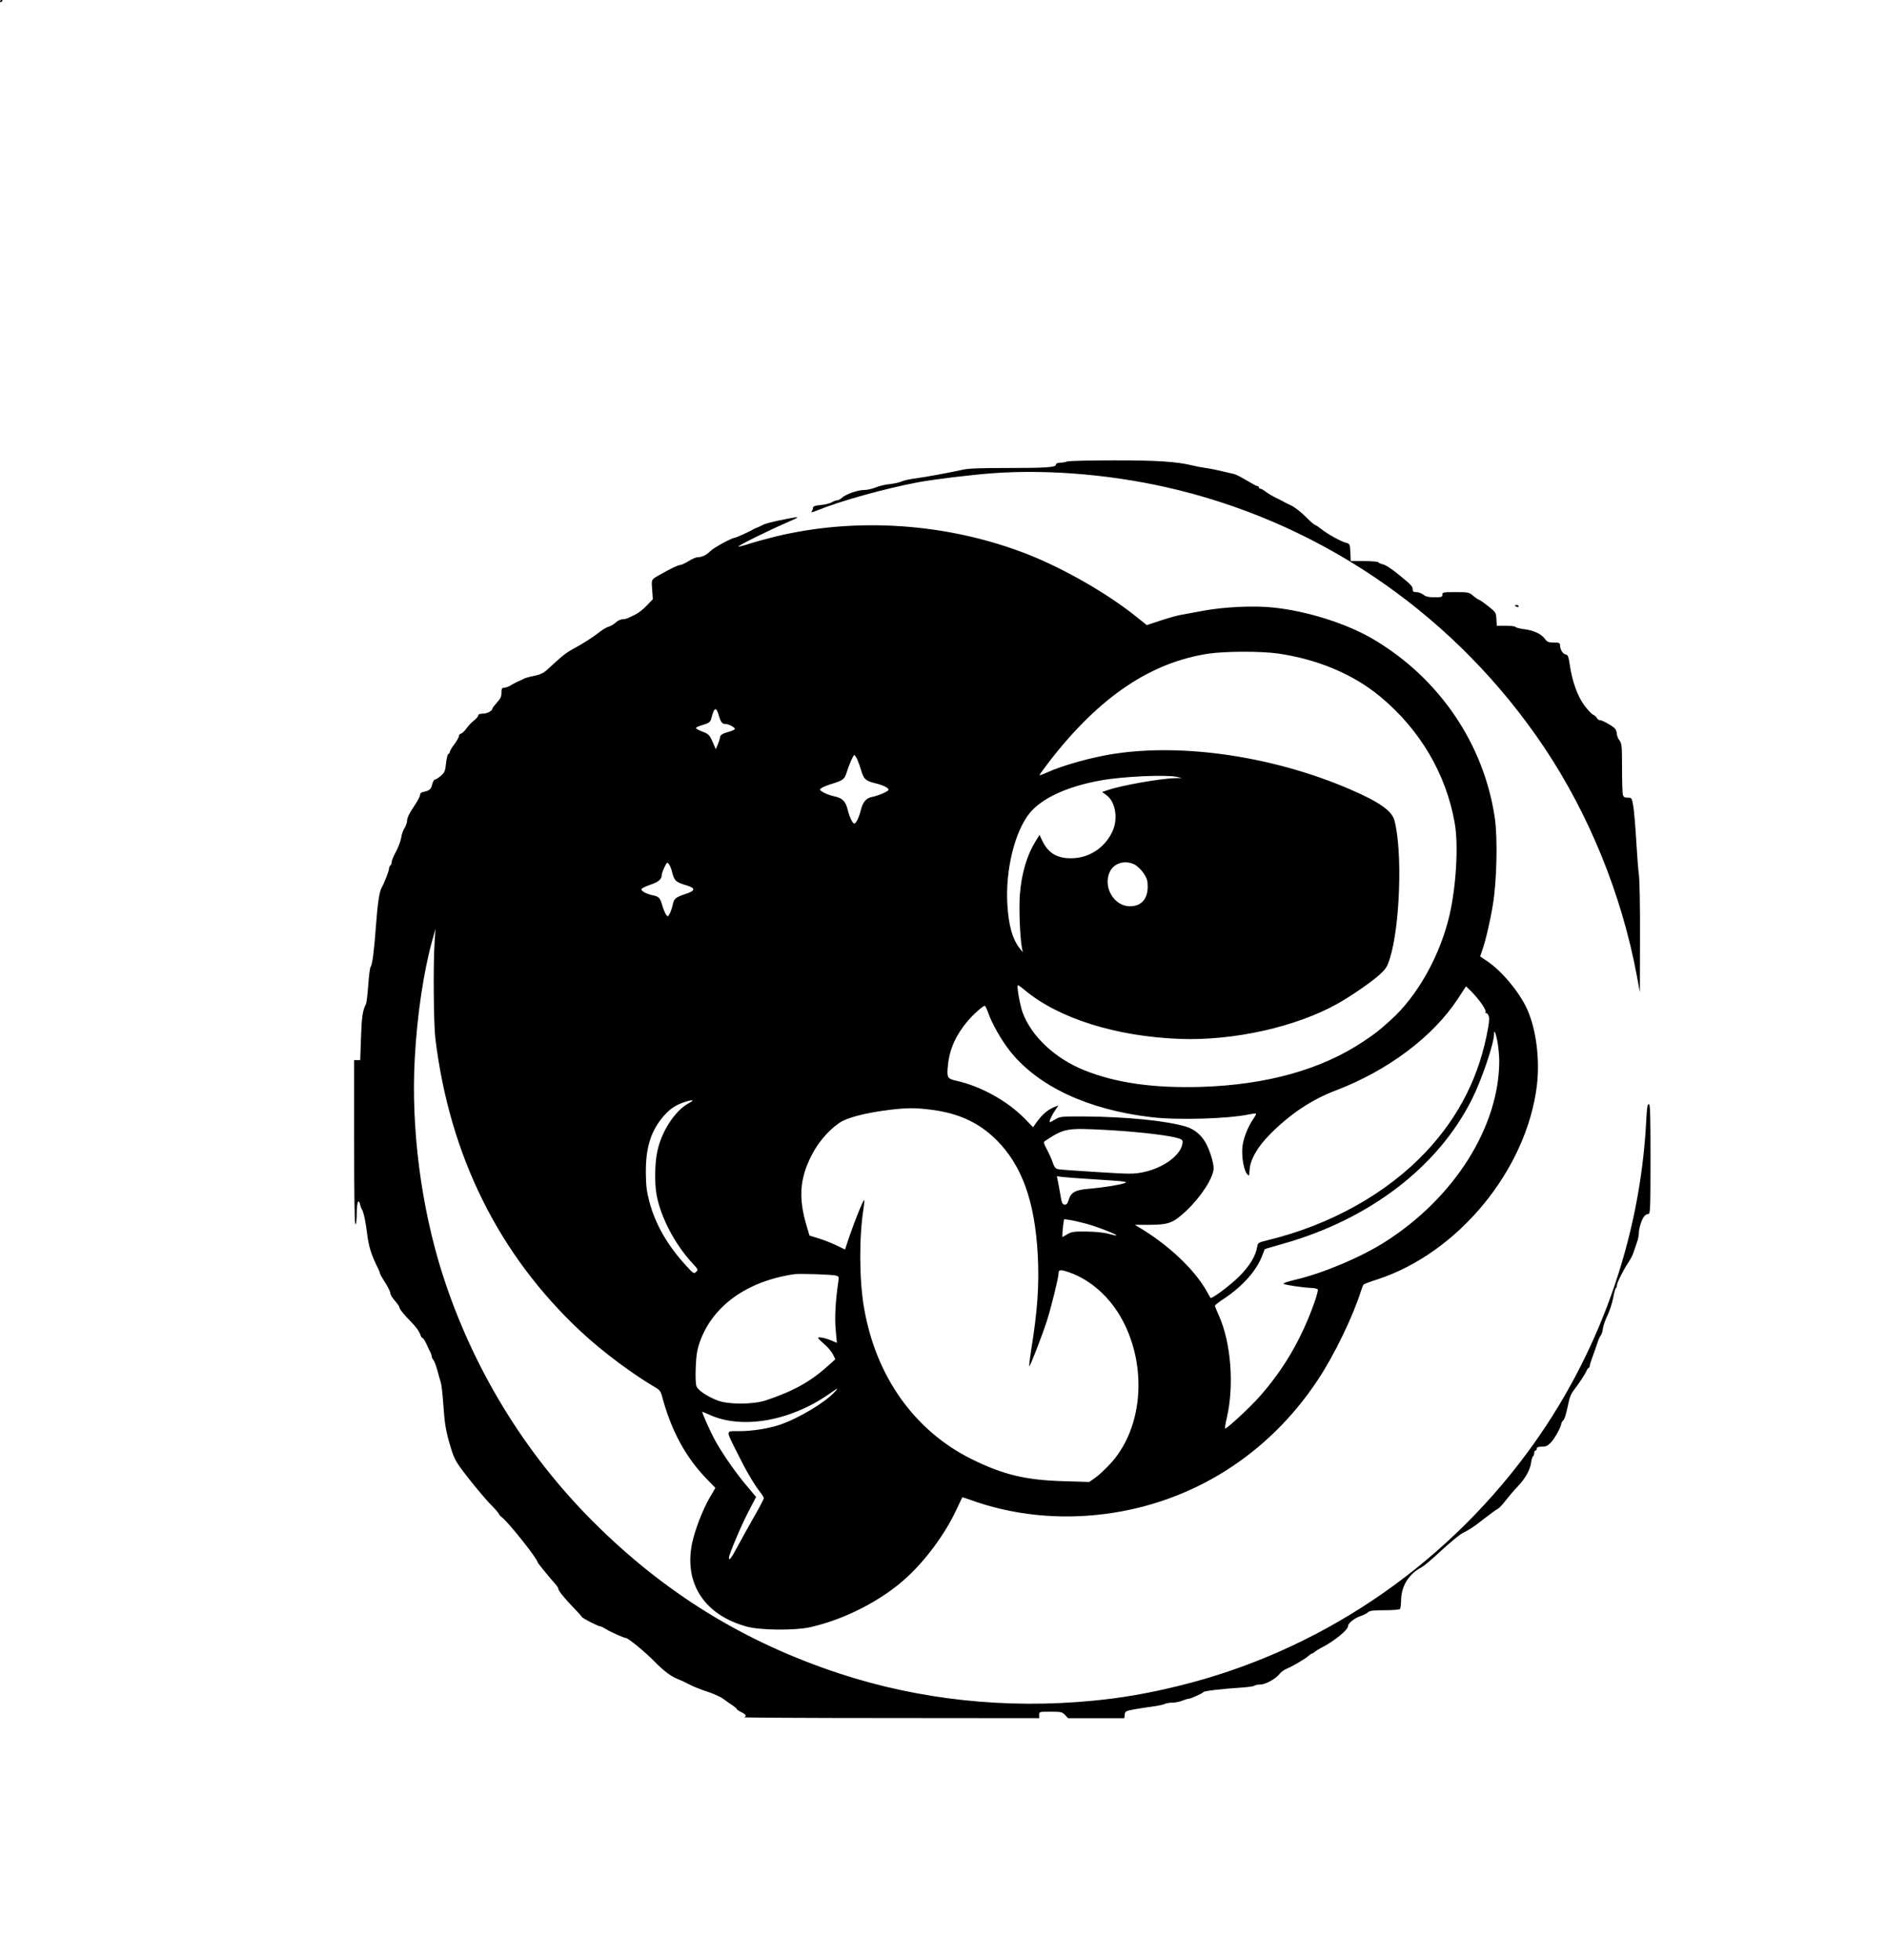 <?xml version="1.0" standalone="no"?>
<!DOCTYPE svg PUBLIC "-//W3C//DTD SVG 20010904//EN"
 "http://www.w3.org/TR/2001/REC-SVG-20010904/DTD/svg10.dtd">
<svg version="1.0" xmlns="http://www.w3.org/2000/svg"
 width="1460pt" height="1516pt" viewBox="0 0 1460 1516"
 preserveAspectRatio="xMidYMid meet">

<g transform="translate(0,1516) scale(0.1,-0.1)"
fill="#000000" stroke="none">
<path d="M0 15149 c0 -5 5 -7 10 -4 5 3 10 8 10 11 0 2 -4 4 -10 4 -5 0 -10
-5 -10 -11z"/>
<path d="M8255 11590 c-11 -5 -35 -9 -52 -9 -21 -1 -33 -6 -33 -15 0 -21 -76
-26 -385 -26 -211 0 -296 -3 -345 -15 -104 -23 -268 -53 -354 -65 -43 -5 -92
-16 -110 -24 -17 -8 -59 -17 -94 -21 -35 -3 -83 -15 -108 -26 -25 -10 -64 -19
-87 -19 -51 0 -142 -32 -172 -60 -12 -11 -29 -20 -38 -20 -10 0 -28 -7 -41
-15 -12 -8 -50 -18 -84 -21 -48 -5 -62 -10 -62 -23 0 -10 -6 -23 -12 -30 -7
-7 12 -2 42 10 181 74 522 169 780 218 131 24 400 57 585 71 445 32 966 -15
1433 -131 1154 -285 2162 -995 2829 -1989 348 -520 600 -1139 717 -1765 l24
-130 1 422 c1 233 -3 453 -9 490 -5 38 -14 154 -20 258 -6 105 -16 223 -22
263 -12 72 -13 72 -44 72 -24 0 -33 5 -38 23 -3 12 -6 106 -6 208 0 171 -2
188 -20 212 -11 14 -20 37 -20 51 0 14 -8 34 -18 44 -25 23 -97 62 -115 62 -8
0 -17 7 -21 15 -3 8 -16 20 -28 26 -13 5 -44 38 -69 72 -53 71 -95 188 -113
312 -10 69 -15 80 -33 83 -21 3 -43 39 -43 72 0 17 -7 20 -48 20 -42 0 -51 4
-71 31 -28 37 -87 64 -163 73 -32 4 -60 12 -63 17 -4 5 -37 9 -75 9 l-69 0 -3
52 c-3 50 -5 53 -63 99 -33 26 -64 48 -70 49 -5 0 -26 14 -45 30 -33 29 -38
30 -137 30 -96 0 -103 -1 -103 -20 0 -18 -7 -20 -61 -20 -46 0 -67 5 -86 20
-14 11 -39 20 -54 20 -23 0 -29 4 -29 23 0 21 -12 34 -105 110 -65 52 -101 76
-129 83 -14 3 -29 10 -32 15 -3 5 -52 9 -109 9 l-104 0 -3 67 c-3 64 -4 67
-32 74 -44 12 -145 68 -192 106 -23 18 -45 33 -50 33 -5 0 -38 29 -73 64 -34
35 -84 73 -109 85 -26 12 -56 27 -67 34 -11 6 -38 20 -60 30 -22 11 -54 30
-71 43 -17 13 -36 24 -42 24 -7 0 -12 5 -12 10 0 6 -5 10 -11 10 -6 0 -43 20
-82 43 -40 24 -83 47 -97 50 -14 3 -54 13 -90 21 -36 9 -94 21 -130 26 -36 5
-83 14 -105 20 -117 29 -278 40 -610 39 -187 0 -349 -4 -360 -9z"/>
<path d="M6035 11136 c-61 -13 -119 -28 -130 -35 -11 -6 -31 -15 -45 -21 -14
-5 -32 -14 -40 -19 -25 -15 -128 -61 -136 -61 -21 0 -163 -77 -188 -103 -31
-31 -65 -47 -98 -47 -11 0 -43 -13 -70 -30 -26 -16 -55 -30 -64 -30 -16 0 -73
-27 -145 -68 -84 -47 -79 -39 -73 -122 l5 -75 -48 -50 c-26 -28 -66 -59 -88
-69 -22 -10 -48 -23 -57 -27 -10 -5 -29 -9 -42 -9 -14 0 -37 -11 -52 -25 -15
-14 -39 -28 -53 -32 -14 -3 -44 -20 -66 -37 -54 -43 -137 -96 -210 -135 -55
-30 -80 -49 -200 -160 -31 -28 -55 -39 -104 -49 -35 -7 -71 -17 -80 -23 -9 -5
-27 -14 -41 -19 -14 -6 -38 -19 -55 -29 -16 -11 -40 -20 -52 -20 -20 -1 -23
-6 -23 -39 0 -30 -8 -47 -35 -76 -19 -21 -35 -42 -35 -46 0 -18 -40 -40 -73
-40 -25 0 -37 -5 -37 -14 0 -7 -15 -25 -33 -39 -18 -14 -44 -41 -57 -60 -14
-20 -33 -38 -42 -41 -10 -2 -18 -12 -18 -21 0 -9 -16 -37 -35 -62 -19 -25 -35
-52 -35 -59 0 -7 -5 -14 -11 -16 -6 -2 -14 -34 -18 -72 -6 -60 -11 -71 -40
-97 -19 -16 -39 -29 -46 -29 -6 0 -16 -16 -21 -37 -9 -38 -21 -48 -66 -58 -19
-3 -28 -12 -28 -24 0 -11 -22 -52 -50 -93 -32 -47 -50 -84 -50 -103 0 -16 -9
-43 -20 -60 -11 -16 -23 -50 -26 -75 -4 -25 -22 -73 -40 -107 -19 -34 -34 -71
-34 -82 0 -11 -4 -23 -10 -26 -5 -3 -10 -14 -10 -24 0 -17 -38 -114 -59 -151
-16 -29 -30 -123 -41 -275 -15 -206 -29 -317 -42 -332 -6 -7 -14 -72 -19 -143
-5 -71 -13 -138 -18 -147 -25 -47 -33 -101 -38 -260 l-6 -173 -23 0 -24 0 0
-635 c0 -417 3 -635 10 -635 6 0 10 35 10 84 0 85 14 121 26 69 4 -15 10 -32
14 -38 13 -20 29 -93 40 -185 12 -100 32 -166 86 -273 8 -16 14 -33 14 -37 0
-5 18 -37 40 -71 22 -34 40 -71 40 -82 0 -11 16 -37 35 -58 19 -22 35 -44 35
-50 0 -14 38 -61 91 -114 39 -40 63 -73 75 -108 3 -9 10 -17 14 -17 5 0 18
-21 30 -47 12 -27 26 -56 31 -65 5 -10 9 -23 9 -30 0 -6 6 -19 13 -27 8 -9 21
-45 31 -81 9 -36 22 -78 27 -95 5 -16 14 -93 19 -170 9 -132 18 -192 41 -275
42 -148 45 -155 155 -296 60 -76 137 -168 171 -202 35 -35 63 -68 63 -72 0 -5
11 -17 24 -27 51 -39 276 -322 276 -348 0 -5 88 -113 136 -167 13 -14 24 -31
24 -38 0 -14 49 -75 121 -149 31 -32 58 -62 60 -67 4 -11 128 -74 144 -74 6 0
26 -10 45 -22 35 -22 138 -68 153 -68 17 0 146 -106 218 -179 78 -79 130 -118
189 -141 19 -7 58 -26 85 -40 28 -15 88 -39 135 -54 47 -15 103 -40 125 -56
22 -17 55 -39 73 -51 17 -12 32 -24 32 -28 0 -4 16 -15 35 -24 36 -17 44 -32
23 -40 -7 -3 503 -6 1135 -6 l1147 -1 0 25 c0 25 1 25 88 25 81 0 90 -2 112
-25 l23 -25 218 0 218 0 3 28 c3 25 8 28 73 40 39 7 102 17 142 22 40 5 81 14
92 19 11 6 38 11 61 11 22 0 57 7 77 15 19 8 42 15 49 15 17 0 107 41 115 52
6 9 146 25 299 35 47 3 89 9 95 14 5 5 25 9 45 9 40 0 119 43 149 81 11 15 35
32 53 40 45 18 149 79 172 101 11 10 23 18 27 18 4 0 14 6 21 13 7 6 29 20 48
30 101 51 210 139 210 170 0 21 51 62 95 76 22 7 48 21 59 30 14 13 41 16 130
16 62 0 114 4 118 10 4 6 8 32 8 59 0 117 58 211 162 265 15 8 83 65 150 128
68 62 140 122 160 132 71 38 84 46 168 112 47 36 95 71 108 78 12 6 41 37 64
68 24 31 65 79 93 108 56 58 95 127 102 186 3 22 10 42 14 45 5 3 9 14 9 25 0
10 5 19 10 19 6 0 10 7 10 15 0 11 11 15 39 15 32 0 46 7 71 33 29 30 80 123
80 146 0 5 6 16 14 23 13 13 23 49 46 156 5 24 19 55 30 70 45 58 91 128 103
154 6 16 15 28 19 28 4 0 8 7 8 15 0 8 11 43 24 77 13 35 29 81 36 103 7 22
18 47 25 55 7 8 15 33 17 55 3 22 19 68 36 102 16 35 36 94 43 133 7 39 16 73
21 76 4 3 8 13 8 22 0 20 50 119 90 179 15 22 34 58 40 80 7 21 19 55 26 76 8
20 14 52 14 70 0 39 25 114 45 133 7 8 21 14 29 14 14 0 16 45 16 425 0 349
-2 425 -13 425 -11 0 -15 -31 -20 -129 -47 -922 -371 -1825 -920 -2567 -667
-902 -1626 -1543 -2701 -1805 -232 -57 -438 -93 -661 -114 -670 -65 -1342 7
-1959 210 -739 243 -1358 625 -1911 1179 -530 531 -928 1185 -1160 1906 -167
522 -246 1132 -216 1673 18 336 69 675 135 912 l25 90 -7 -110 c-11 -175 -7
-620 6 -735 110 -910 492 -1679 1129 -2272 165 -154 406 -333 581 -434 23 -13
35 -30 43 -59 70 -268 184 -479 353 -651 l61 -63 -43 -73 c-56 -96 -116 -253
-138 -358 -62 -311 98 -553 425 -642 103 -28 366 -31 486 -5 268 59 558 208
751 386 149 137 296 337 380 516 26 55 48 101 49 103 1 1 27 -6 56 -17 328
-120 689 -158 1051 -111 672 87 1260 457 1643 1035 127 190 275 497 335 690 7
22 16 44 20 49 5 5 53 23 107 40 625 204 1154 846 1234 1500 24 200 -5 433
-75 589 -58 130 -197 298 -312 374 l-52 35 14 41 c26 72 63 227 84 357 31 180
38 514 16 670 -84 575 -430 1085 -943 1387 -204 120 -510 217 -773 244 -151
16 -377 5 -540 -25 -74 -14 -153 -28 -174 -32 -22 -3 -90 -22 -151 -42 l-112
-37 -79 63 c-225 181 -562 374 -844 485 -613 240 -1319 290 -1950 137 -69 -17
-160 -42 -203 -56 -43 -14 -81 -24 -84 -21 -5 6 241 128 372 184 120 52 117
53 -50 19z m3854 -1031 c308 -45 583 -161 791 -334 308 -256 510 -599 576
-981 29 -169 11 -480 -40 -705 -73 -316 -250 -632 -458 -817 -98 -88 -113 -99
-208 -163 -324 -217 -747 -336 -1255 -352 -370 -11 -659 30 -904 128 -228 91
-411 263 -479 448 -21 59 -46 200 -37 210 2 2 26 -14 52 -36 264 -221 707
-360 1203 -379 414 -15 896 92 1218 272 104 58 266 170 326 225 49 45 59 60
80 127 79 252 98 831 35 1066 -20 75 -118 143 -342 240 -621 268 -1365 369
-1913 260 -145 -28 -331 -83 -421 -124 -37 -17 -68 -29 -70 -26 -2 2 37 55 86
119 382 489 774 753 1221 821 130 19 406 20 539 1z m-4328 -478 c16 -53 26
-67 51 -67 27 0 80 -29 73 -40 -3 -5 -25 -15 -48 -21 -48 -13 -67 -25 -67 -46
0 -7 -7 -30 -16 -51 l-16 -37 -15 35 c-33 77 -38 82 -91 102 -29 11 -50 24
-47 28 3 5 25 15 48 21 53 16 64 24 71 54 21 85 38 91 57 22z m1071 -339 c8
-18 23 -59 32 -90 19 -65 35 -79 110 -97 63 -15 108 -39 100 -52 -8 -14 -80
-44 -125 -53 -46 -8 -73 -39 -88 -100 -14 -57 -37 -106 -51 -106 -14 0 -37 49
-51 106 -16 66 -41 91 -103 104 -28 6 -67 20 -85 31 -32 19 -33 21 -14 34 10
7 43 21 73 30 90 27 104 37 119 85 19 62 53 140 61 140 3 0 13 -15 22 -32z
m2473 -137 l40 -9 -50 -1 c-122 -3 -424 -57 -529 -94 l-39 -13 33 -24 c73 -52
94 -189 43 -290 -58 -116 -168 -190 -293 -198 -122 -7 -196 33 -245 133 l-22
47 -33 -53 c-65 -107 -106 -245 -119 -406 -8 -104 0 -326 15 -409 l7 -39 -20
25 c-59 74 -89 178 -99 345 -16 265 58 565 173 706 95 116 293 207 553 253
165 30 497 45 585 27z m-3905 -736 c18 -70 27 -78 120 -106 64 -20 58 -40 -16
-64 -76 -25 -90 -36 -99 -83 -4 -20 -14 -50 -22 -66 -15 -29 -16 -29 -30 -10
-7 10 -21 42 -29 71 -17 59 -26 68 -74 78 -49 10 -92 34 -87 48 2 6 32 21 67
33 64 21 90 43 90 76 0 10 10 37 21 60 20 40 22 41 35 23 8 -11 19 -38 24 -60z
m3580 57 c19 -10 50 -40 68 -66 26 -40 32 -58 32 -103 0 -98 -50 -153 -138
-153 -123 0 -211 150 -155 267 32 68 120 93 193 55z m2685 -1078 c22 -32 34
-58 29 -66 -4 -7 -3 -9 1 -5 5 4 14 -2 20 -14 9 -16 9 -40 -1 -97 -64 -369
-222 -685 -480 -960 -303 -323 -743 -569 -1230 -686 -69 -17 -72 -19 -77 -51
-12 -71 -59 -149 -141 -230 -72 -71 -211 -174 -220 -164 -2 2 -16 27 -31 54
-96 169 -296 357 -523 492 l-32 19 117 0 c146 1 181 14 283 110 115 109 210
257 210 328 0 46 -32 145 -63 199 -36 62 -88 103 -149 122 -152 46 -456 76
-778 79 -186 1 -197 0 -233 -21 -21 -13 -40 -23 -43 -23 -10 0 9 46 37 87 l28
42 -26 -10 c-53 -20 -96 -56 -140 -116 l-30 -42 -64 66 c-137 139 -340 251
-532 294 -68 15 -73 25 -62 125 13 121 62 230 152 336 46 54 118 118 133 118
4 0 17 -28 29 -62 29 -81 101 -206 163 -285 217 -275 603 -456 1093 -514 206
-25 600 -13 764 22 24 5 46 8 48 5 3 -3 -4 -18 -16 -35 -46 -65 -84 -162 -89
-230 -5 -77 12 -171 36 -201 17 -20 17 -19 20 27 4 82 61 182 161 282 154 155
321 266 503 335 405 154 754 415 949 712 l62 95 43 -42 c23 -23 59 -66 79 -95z
m121 -291 c7 -38 13 -102 14 -143 2 -511 -346 -1065 -885 -1407 -186 -118
-475 -240 -686 -290 -64 -15 -105 -29 -97 -34 17 -9 150 -29 211 -31 27 -1 51
-6 53 -13 3 -6 -9 -51 -26 -99 -99 -280 -236 -516 -424 -728 -72 -82 -251
-248 -267 -248 -3 0 2 37 13 83 58 249 33 581 -61 790 -17 38 -31 73 -31 77 0
5 32 30 72 56 143 95 252 218 294 332 10 26 18 48 19 49 1 2 66 21 144 43 668
189 1198 594 1460 1118 77 154 171 432 171 506 0 37 13 6 26 -61z m-6255 -475
c-109 -59 -214 -220 -246 -378 -19 -88 -21 -244 -5 -332 32 -174 143 -385 279
-531 42 -45 44 -49 27 -65 -17 -16 -21 -14 -73 43 -147 159 -243 325 -289 501
-21 80 -26 123 -27 224 -1 185 35 308 121 417 53 66 97 99 163 123 75 27 102
25 50 -2z m1883 -53 c209 -28 364 -101 497 -234 196 -196 295 -472 318 -883
13 -232 -2 -442 -51 -742 -10 -65 -17 -120 -14 -123 5 -6 95 224 135 347 33
103 91 336 91 369 0 31 14 33 81 10 169 -59 320 -194 415 -373 196 -369 153
-847 -101 -1114 -38 -41 -89 -88 -113 -104 l-44 -31 -197 6 c-295 8 -470 50
-716 172 -441 220 -739 639 -830 1170 -37 213 -39 546 -4 764 5 35 8 65 6 68
-7 6 -68 -145 -112 -272 l-37 -110 -66 32 c-36 17 -98 42 -138 54 l-71 22 -21
71 c-65 216 -55 366 34 543 51 103 132 198 216 256 60 42 203 79 388 102 141
17 205 17 334 0z m1341 -155 c219 -12 431 -35 528 -56 55 -13 67 -19 67 -35 0
-94 -140 -202 -305 -236 -74 -15 -100 -15 -355 1 -151 9 -287 19 -302 22 -21
4 -30 15 -43 52 -8 26 -29 71 -45 101 -23 42 -27 57 -18 63 152 101 169 104
473 88z m-120 -380 c94 -6 197 -13 230 -16 52 -6 57 -8 35 -16 -35 -13 -168
-34 -271 -43 -107 -8 -143 -27 -160 -85 -10 -32 -17 -40 -33 -38 -17 3 -22 15
-32 78 -7 41 -16 90 -20 108 l-7 34 44 -6 c24 -3 121 -10 214 -16z m-40 -343
c77 -19 250 -86 243 -93 -2 -2 -31 4 -63 13 -36 10 -104 16 -170 17 -97 1
-115 -2 -147 -21 l-38 -22 0 23 c0 13 3 44 6 70 l7 46 41 -6 c22 -3 77 -15
121 -27z m-1931 -403 c27 -6 28 -9 22 -48 -22 -152 -29 -279 -20 -372 l9 -101
-40 17 c-49 21 -105 32 -105 21 0 -4 22 -26 49 -49 26 -22 56 -58 66 -79 l18
-37 -59 -53 c-133 -120 -270 -196 -479 -265 -99 -33 -293 -33 -375 0 -82 32
-149 78 -161 109 -7 18 -9 74 -6 148 4 94 11 136 31 193 98 280 364 472 731
526 39 6 282 -2 319 -10z m-5 -900 c-74 -82 -280 -205 -424 -254 -87 -30 -215
-50 -317 -50 -106 0 -105 15 -13 -170 66 -134 130 -243 176 -301 16 -20 29
-42 29 -48 0 -6 -35 -73 -79 -149 -43 -75 -100 -179 -127 -229 -46 -86 -64
-110 -64 -81 0 24 95 249 151 356 l59 113 -74 88 c-82 97 -182 240 -240 344
-37 65 -109 227 -102 227 2 0 28 -11 57 -24 249 -113 620 -49 919 158 76 53
82 55 49 20z"/>
<path d="M11720 10476 c0 -2 7 -6 15 -10 8 -3 15 -1 15 4 0 6 -7 10 -15 10 -8
0 -15 -2 -15 -4z"/>
</g>
</svg>

